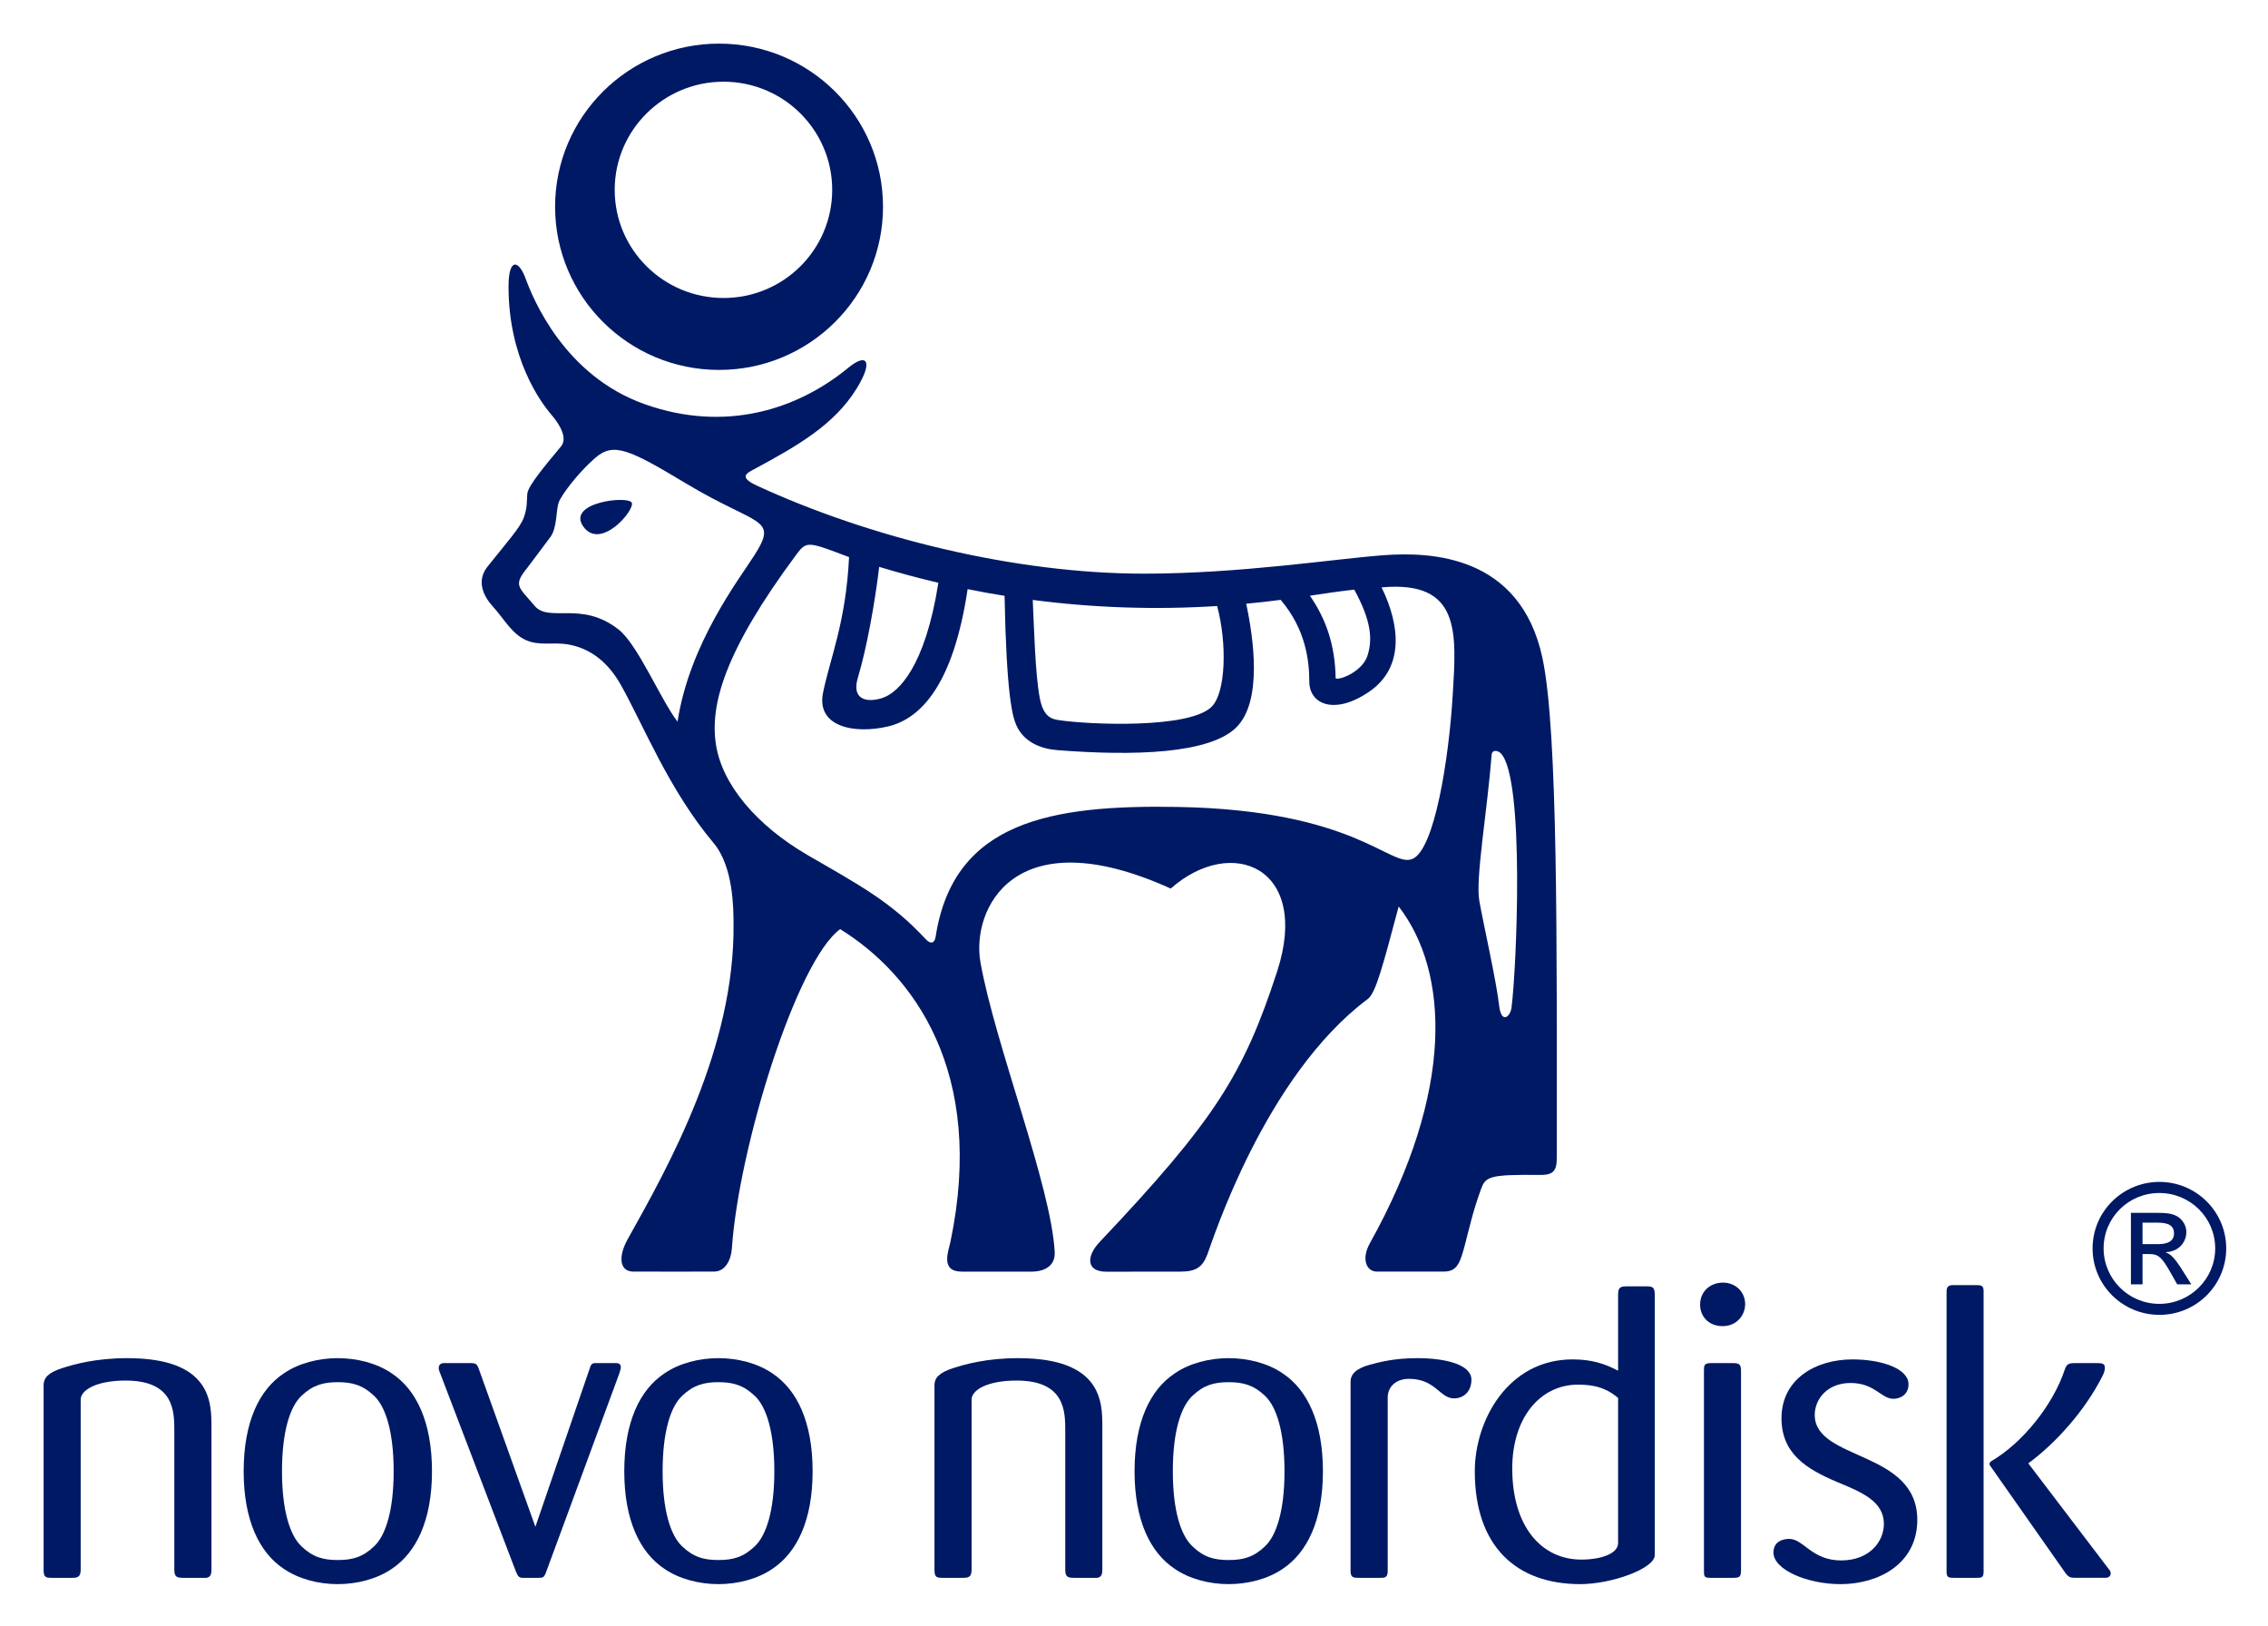<?xml version="1.0" encoding="UTF-8"?> <svg xmlns="http://www.w3.org/2000/svg" role="img" viewBox="-10.95 -9.95 621.40 445.40"><style>svg {enable-background:new 0 0 600 426}</style><style>.st0{fill:#001965}</style><path d="M291.075 420.006v-39.201c0-6.672-.105-18.708-23.039-18.708-8.69 0-14.622 1.692-17.814 2.721-3.875 1.242-5.139 2.713-5.139 4.657v50.639c0 1.941.562 2.158 2.181 2.158h5.588c1.584 0 2.404-.217 2.404-2.267v-46.556c0-2.627 4.312-5.216 12.324-5.216 13.338 0 13.338 8.508 13.338 13.849v37.924c0 2.049.691 2.267 2.517 2.267h6.286c1.249-.217 1.354-1.254 1.354-2.267z" class="st0"></path><path d="M351.515 393.101c0-13.627-4.355-22.372-10.966-26.793-4.121-2.845-9.615-4.211-14.876-4.211-5.214 0-10.708 1.366-14.817 4.211-6.618 4.421-10.954 13.165-10.954 26.793 0 13.511 4.336 22.248 10.954 26.676C314.965 422.615 320.46 424 325.673 424c5.26 0 10.755-1.385 14.876-4.223 6.611-4.429 10.966-13.165 10.966-26.676zm-10.529 0c0 10.681-2.17 17.574-5.354 20.555-3.091 2.954-5.947 3.742-9.959 3.742-3.98 0-6.837-.788-9.896-3.742-3.223-2.981-5.389-9.874-5.389-20.555 0-10.806 2.166-17.699 5.389-20.695 3.059-2.93 5.916-3.726 9.896-3.726 4.012 0 6.868.796 9.959 3.726 3.184 2.996 5.354 9.89 5.354 20.695z" class="st0"></path><path d="M392.2 367.997c0-4.099-6.97-5.9-14.837-5.9-6.166 0-10.052 1.009-13.01 1.801-3.895 1.044-5.268 2.721-5.268 4.657v51.792c0 1.832.695 1.925 2.295 1.925h5.814c1.374 0 2.068-.093 2.068-1.925v-47.457c0-3.078 2.396-5.127 5.814-5.127 7.321 0 8.445 5.356 12.339 5.356 2.63 0 4.784-1.844 4.784-5.123z" class="st0"></path><path d="M442.431 416.032v-71.307c0-2.049-.57-2.298-2.279-2.298h-5.612c-1.912 0-2.154.699-2.154 2.519v20.582c-3.559-1.848-7.094-3.09-12.464-3.09-17.693 0-26.801 16.69-26.801 30.662 0 20.695 11.512 30.899 28.893 30.899 8.523 0 20.417-4.223 20.417-7.968zm-10.045-3.291c0 2.965-4.8 4.533-10.06 4.533-11.059 0-18.942-9.191-18.942-24.965 0-13.755 7.531-22.958 18.037-22.958 5.955 0 8.788 1.813 10.965 3.645v39.744zM467.195 347.1c-.109-3.396-2.849-5.694-6.033-5.694-3.653 0-6.306 2.511-6.306 6.035 0 3.183 2.31 5.888 6.158 5.888 3.91 0 6.283-3.062 6.181-6.229zm-1.132 73.139v-54.633c0-1.817-.461-2.154-2.279-2.154h-5.932c-1.943 0-1.943.664-1.943 2.154v54.633c0 1.588 0 2.034 1.709 2.034h6.166c1.717 0 2.279-.093 2.279-2.034zm101.296.78c0-.547-.335-.904-.804-1.49l-21.674-28.477-.117-.124c7.547-5.554 15.516-14.407 20.347-23.955.539-1.134.632-1.584.632-2.267 0-1.025-.57-1.254-2.045-1.254h-5.37c-2.037 0-2.95-.097-3.535 1.704-3.192 9.75-11.637 20.218-20.206 25.197-.336.248-.445.574-.445.699 0 .233.109.45.226.574l20.323 28.958c1.155 1.688 1.6 1.688 3.411 1.688h7.766c.367 0 1.491-.093 1.491-1.254zm-34.832-.435v-76.881c0-1.615-.78-1.615-2.177-1.615h-6.025c-1.257 0-1.943.229-1.943 1.828v76.555c0 1.584.344 1.801 1.943 1.801h6.025c1.616 0 2.177 0 2.177-1.688z" class="st0"></path><path d="M514.359 406.391c0-19.092-28.097-16.131-28.097-28.737 0-4.316 3.426-8.756 9.81-8.756 6.642 0 8.359 4.332 11.762 4.332 1.717 0 4.121-1.021 4.121-3.99 0-4.297-7.422-6.8-15.297-6.8-10.396 0-19.504 5.558-19.504 16.115 0 9.765 6.954 13.973 15.281 17.481 6.634 2.752 12.776 5.236 12.776 11.489 0 4.658-3.77 9.983-11.738 9.983-8.008 0-10.302-5.899-14.173-5.899-1.935 0-4.347.792-4.347 3.742 0 4.658 9.155 8.651 18.396 8.651 10.271 0 21.01-5.453 21.01-17.609z" class="st0"></path><path d="M46.985 420.006v-39.201c0-6.672-.113-18.708-23.059-18.708-8.679 0-14.618 1.692-17.814 2.721C2.233 366.06 1 367.531 1 369.476v50.639c0 1.941.554 2.158 2.154 2.158h5.592c1.592 0 2.412-.217 2.412-2.267v-46.556c0-2.627 4.331-5.216 12.312-5.216 13.342 0 13.342 8.508 13.342 13.849v37.924c0 2.049.706 2.267 2.529 2.267h6.283c1.249-.217 1.362-1.254 1.362-2.267z" class="st0"></path><path d="M107.405 393.101c0-13.627-4.347-22.372-10.958-26.793-4.121-2.845-9.596-4.211-14.86-4.211-5.245 0-10.716 1.366-14.829 4.211-6.618 4.421-10.946 13.165-10.946 26.793 0 13.511 4.328 22.248 10.946 26.676C70.871 422.615 76.342 424 81.587 424c5.264 0 10.739-1.385 14.86-4.223 6.611-4.429 10.958-13.165 10.958-26.676zm-10.497 0c0 10.681-2.177 17.574-5.373 20.555-3.087 2.954-5.932 3.742-9.947 3.742-3.977 0-6.833-.788-9.928-3.742-3.184-2.981-5.35-9.874-5.35-20.555 0-10.806 2.166-17.699 5.35-20.695 3.094-2.93 5.951-3.726 9.928-3.726 4.015 0 6.86.796 9.947 3.726 3.196 2.996 5.373 9.89 5.373 20.695zm114.787 0c0-13.627-4.335-22.372-10.966-26.793-4.109-2.845-9.576-4.211-14.84-4.211-5.257 0-10.735 1.366-14.848 4.211-6.607 4.421-10.95 13.165-10.95 26.793 0 13.511 4.343 22.248 10.95 26.676C175.153 422.615 180.632 424 185.888 424c5.264 0 10.731-1.385 14.84-4.223 6.63-4.429 10.966-13.165 10.966-26.676zm-10.489 0c0 10.681-2.17 17.574-5.385 20.555-3.091 2.954-5.935 3.742-9.931 3.742-3.984 0-6.848-.788-9.939-3.742-3.192-2.981-5.354-9.874-5.354-20.555 0-10.806 2.162-17.699 5.354-20.695 3.091-2.93 5.955-3.726 9.939-3.726 3.996 0 6.841.796 9.931 3.726 3.216 2.996 5.385 9.89 5.385 20.695z" class="st0"></path><path d="M159.145 364.612c0-1.161-.913-1.161-1.487-1.161h-5.701c-.812.105-1.03.446-1.374 1.595l-14.844 43.253-15.418-43.02c-.566-1.599-.792-1.828-2.509-1.828h-6.95c-.472 0-1.604 0-1.604 1.366 0 .462.199 1.021.457 1.595l20.655 54.059c.574 1.355.804 1.708 1.701 1.801h4.472c1.35 0 1.6-.093 2.174-1.688l19.972-54.171c.457-1.366.457-1.595.457-1.801z" class="st0"></path><g><path d="M576.077 324.981h3.621c1.936 0 5.003 0 5.003 2.919 0 2.962-3.262 2.962-4.761 2.962h-3.863v-5.88zm-3.184 16.891h3.184v-8.294h1.873c2.537 0 3.489.978 5.869 5.216l1.748 3.078h3.871l-2.396-3.788c-2.443-3.912-3.434-4.506-4.566-4.925v-.093c4.082-.233 5.604-3.291 5.604-5.465 0-1.583-.749-2.981-1.889-3.912-1.631-1.397-4.214-1.397-6.493-1.397h-6.806v19.581zm7.813-28.058c-10.029 0-18.318 8.057-18.318 18.215 0 10.06 8.195 18.207 18.318 18.207 10.146 0 18.294-8.182 18.294-18.207 0-10.095-8.242-18.215-18.294-18.215zm-.039 3.043c8.46 0 15.313 6.753 15.313 15.172 0 8.364-6.852 15.195-15.313 15.195-8.437 0-15.258-6.831-15.258-15.195 0-8.419 6.821-15.172 15.258-15.172z" class="st0"></path></g><g><path d="M148.856 134.271c4.716 6.674 14.127-4.425 13.299-6.486-.826-2.053-17.971-.174-13.299 6.486zm37.207-42.886c24.81 0 44.919-20.039 44.919-44.7C230.983 22.009 210.873 2 186.064 2s-44.926 20.009-44.926 44.685c0 24.661 20.116 44.7 44.926 44.7zm1.226-78.953c16.447 0 29.773 13.27 29.773 29.628 0 16.365-13.327 29.62-29.773 29.62-16.453 0-29.819-13.256-29.819-29.62 0-16.358 13.365-29.628 29.819-29.628z" class="st0"></path><path d="M411.663 170.313c-6.048-28.279-30.63-29.154-43.751-28.155-13.501 1.028-39.135 5.037-65.387 5.037-35.617 0-75.452-9.96-106.09-24.113-5.303-2.45-2.665-3.472-.252-4.775 11.484-6.202 21.485-11.961 27.558-21.792 4.649-7.527 2.873-9.947-2.263-5.723-13.895 11.426-33.642 17.818-55.752 9.994-22.11-7.824-30.671-29.012-32.636-34.356-1.942-5.336-4.709-5.73-4.709 2.093 0 19.73 8.787 31.684 11.715 35.095 2.94 3.394 4.299 6.754 2.673 8.715-4.316 5.208-9.068 10.774-9.247 13.01-.188 2.342.034 3.633-.924 6.402-.958 2.769-4.537 6.702-9.964 13.508-3.094 3.902-1.204 8.011 1.404 10.891 3.147 3.441 5.15 7.409 8.986 9.196 3.836 1.786 7.424.466 11.895 1.287 4.399.808 9.93 3.373 14.273 11.106 6.279 11.218 13.147 28.703 25.378 43.258 5.463 6.467 5.44 18.14 5.463 22.078.352 33.958-17.603 66.09-29.013 86.455-2.705 4.837-2.156 8.824 1.487 8.855 4.153.045 19.718 0 22.217 0 2.988 0 4.629-3.119 4.846-6.306 1.89-27.745 17.709-78.779 29.674-87.497 20.053 12.409 39.953 39.111 30.211 85.675-.525 2.511-2.874 8.141 3.102 8.141h19.27c2.444 0 6.443-.956 6.197-5.422-1.005-18.226-16.292-56.62-20.337-79.277-2.557-14.319 8.924-39.799 52.13-20.236 16.709-14.771 38.423-5.783 29.147 22.721-9.183 28.218-17.154 40.839-48.642 74.126-3.61 3.816-3.797 8.11 1.876 8.11 2.828 0 17.311-.023 20.225-.023 4.338 0 6.081-1.207 7.421-4.692 1.341-3.485 15.66-48.821 43.967-69.997 2.189-1.637 4.072-8.91 8.459-25.333 13.771 17.79 15.449 50.361-7.887 92.241-2.438 4.357-.915 7.768 1.867 7.768h18.329c3.415 0 4.4-1.843 5.732-6.924 1.63-6.22 2.234-9.269 4.399-15.335 1.343-3.762 1.963-4.367 16.462-4.214 4.635.049 4.418-2.418 4.418-6.282 0-56.692.357-115.273-3.928-135.312zm-51.567-18.743c4.747 8.645 5.004 13.706 3.645 18.035-1.36 4.33-7.411 6.766-8.737 6.305-.16-9.276-2.674-16.315-7.06-22.677 4.045-.609 8.095-1.211 12.153-1.663zm-37.568 4.491c2.742 10.217 2.401 23.645-1.469 27.555-6.105 6.17-33.759 4.923-41.72 3.727-2.051-.308-4.412-.7-5.439-6.258-1.224-6.613-1.509-18.667-1.891-26.692 16.734 2.18 33.677 2.739 50.519 1.668zm-98.377 19.426c2.258-7.456 4.578-19.956 5.783-30.153 5.358 1.625 10.767 3.084 16.219 4.359-3.668 23.287-10.998 29.839-14.869 31.384-2.979 1.189-9.391 1.867-7.133-5.59zm-49.466 12.256c-4.718-6.173-10.847-21.083-16.158-25.254-10.199-8.015-19.011-1.736-23.015-6.5-4.262-5.101-6.005-5.483-2.022-10.343 0 0 4.485-5.959 6.361-8.477s1.524-7.381 2.277-9.479c.746-2.09 5.413-8.221 9.982-12.182 5.05-4.377 9.202-2.453 25.091 7.092 19.301 11.595 25.201 9.085 18.589 19.49-4.178 6.575-17.782 24.123-21.104 45.653zm212.379-7.096c-1.07 17.411-4.95 42.018-10.972 44.668-6.022 2.65-15.388-13.34-64.321-14.213-34.751-.62-61.451 3.943-66.355 35.477-.357 2.296-1.692 1.86-2.675.799-9.54-10.289-18.225-14.872-32.29-23.018-14.065-8.146-23.465-19.294-25.213-30.194-1.748-10.9 2.198-25.563 22.085-52.316 2.761-3.714 3.26-3.373 14.356.811-.85 17.873-5.271 27.925-7.129 37.157-1.885 9.368 8.594 11.393 17.798 9.234 9.204-2.159 17.96-11.799 21.818-37.617 3.611.733 6.478 1.25 10.118 1.83.527 26.772 2.101 32.889 3.199 35.395 2.16 4.929 7.153 6.557 11.209 6.876 21.188 1.667 41.673.975 49.007-6.143s4.803-24.51 2.79-33.964c3.314-.31 6.145-.616 9.444-1.054 6.887 8.068 7.845 16.729 7.845 22.39 0 6.144 6.825 9.324 16.416 2.765 9.591-6.558 8.519-18.095 3.388-28.574 21.72-1.957 20.55 12.279 19.481 29.69zm16.12 85.428c-.332 2.541-2.809 4.615-3.405-.652-.767-6.77-4.289-22.19-5.428-28.671-1.068-6.072 2.2-24.604 3.392-39.987.103-1.326 1.616-1.283 2.537-.318 6.59 6.904 4.275 59.148 2.904 69.628z" class="st0"></path></g></svg> 